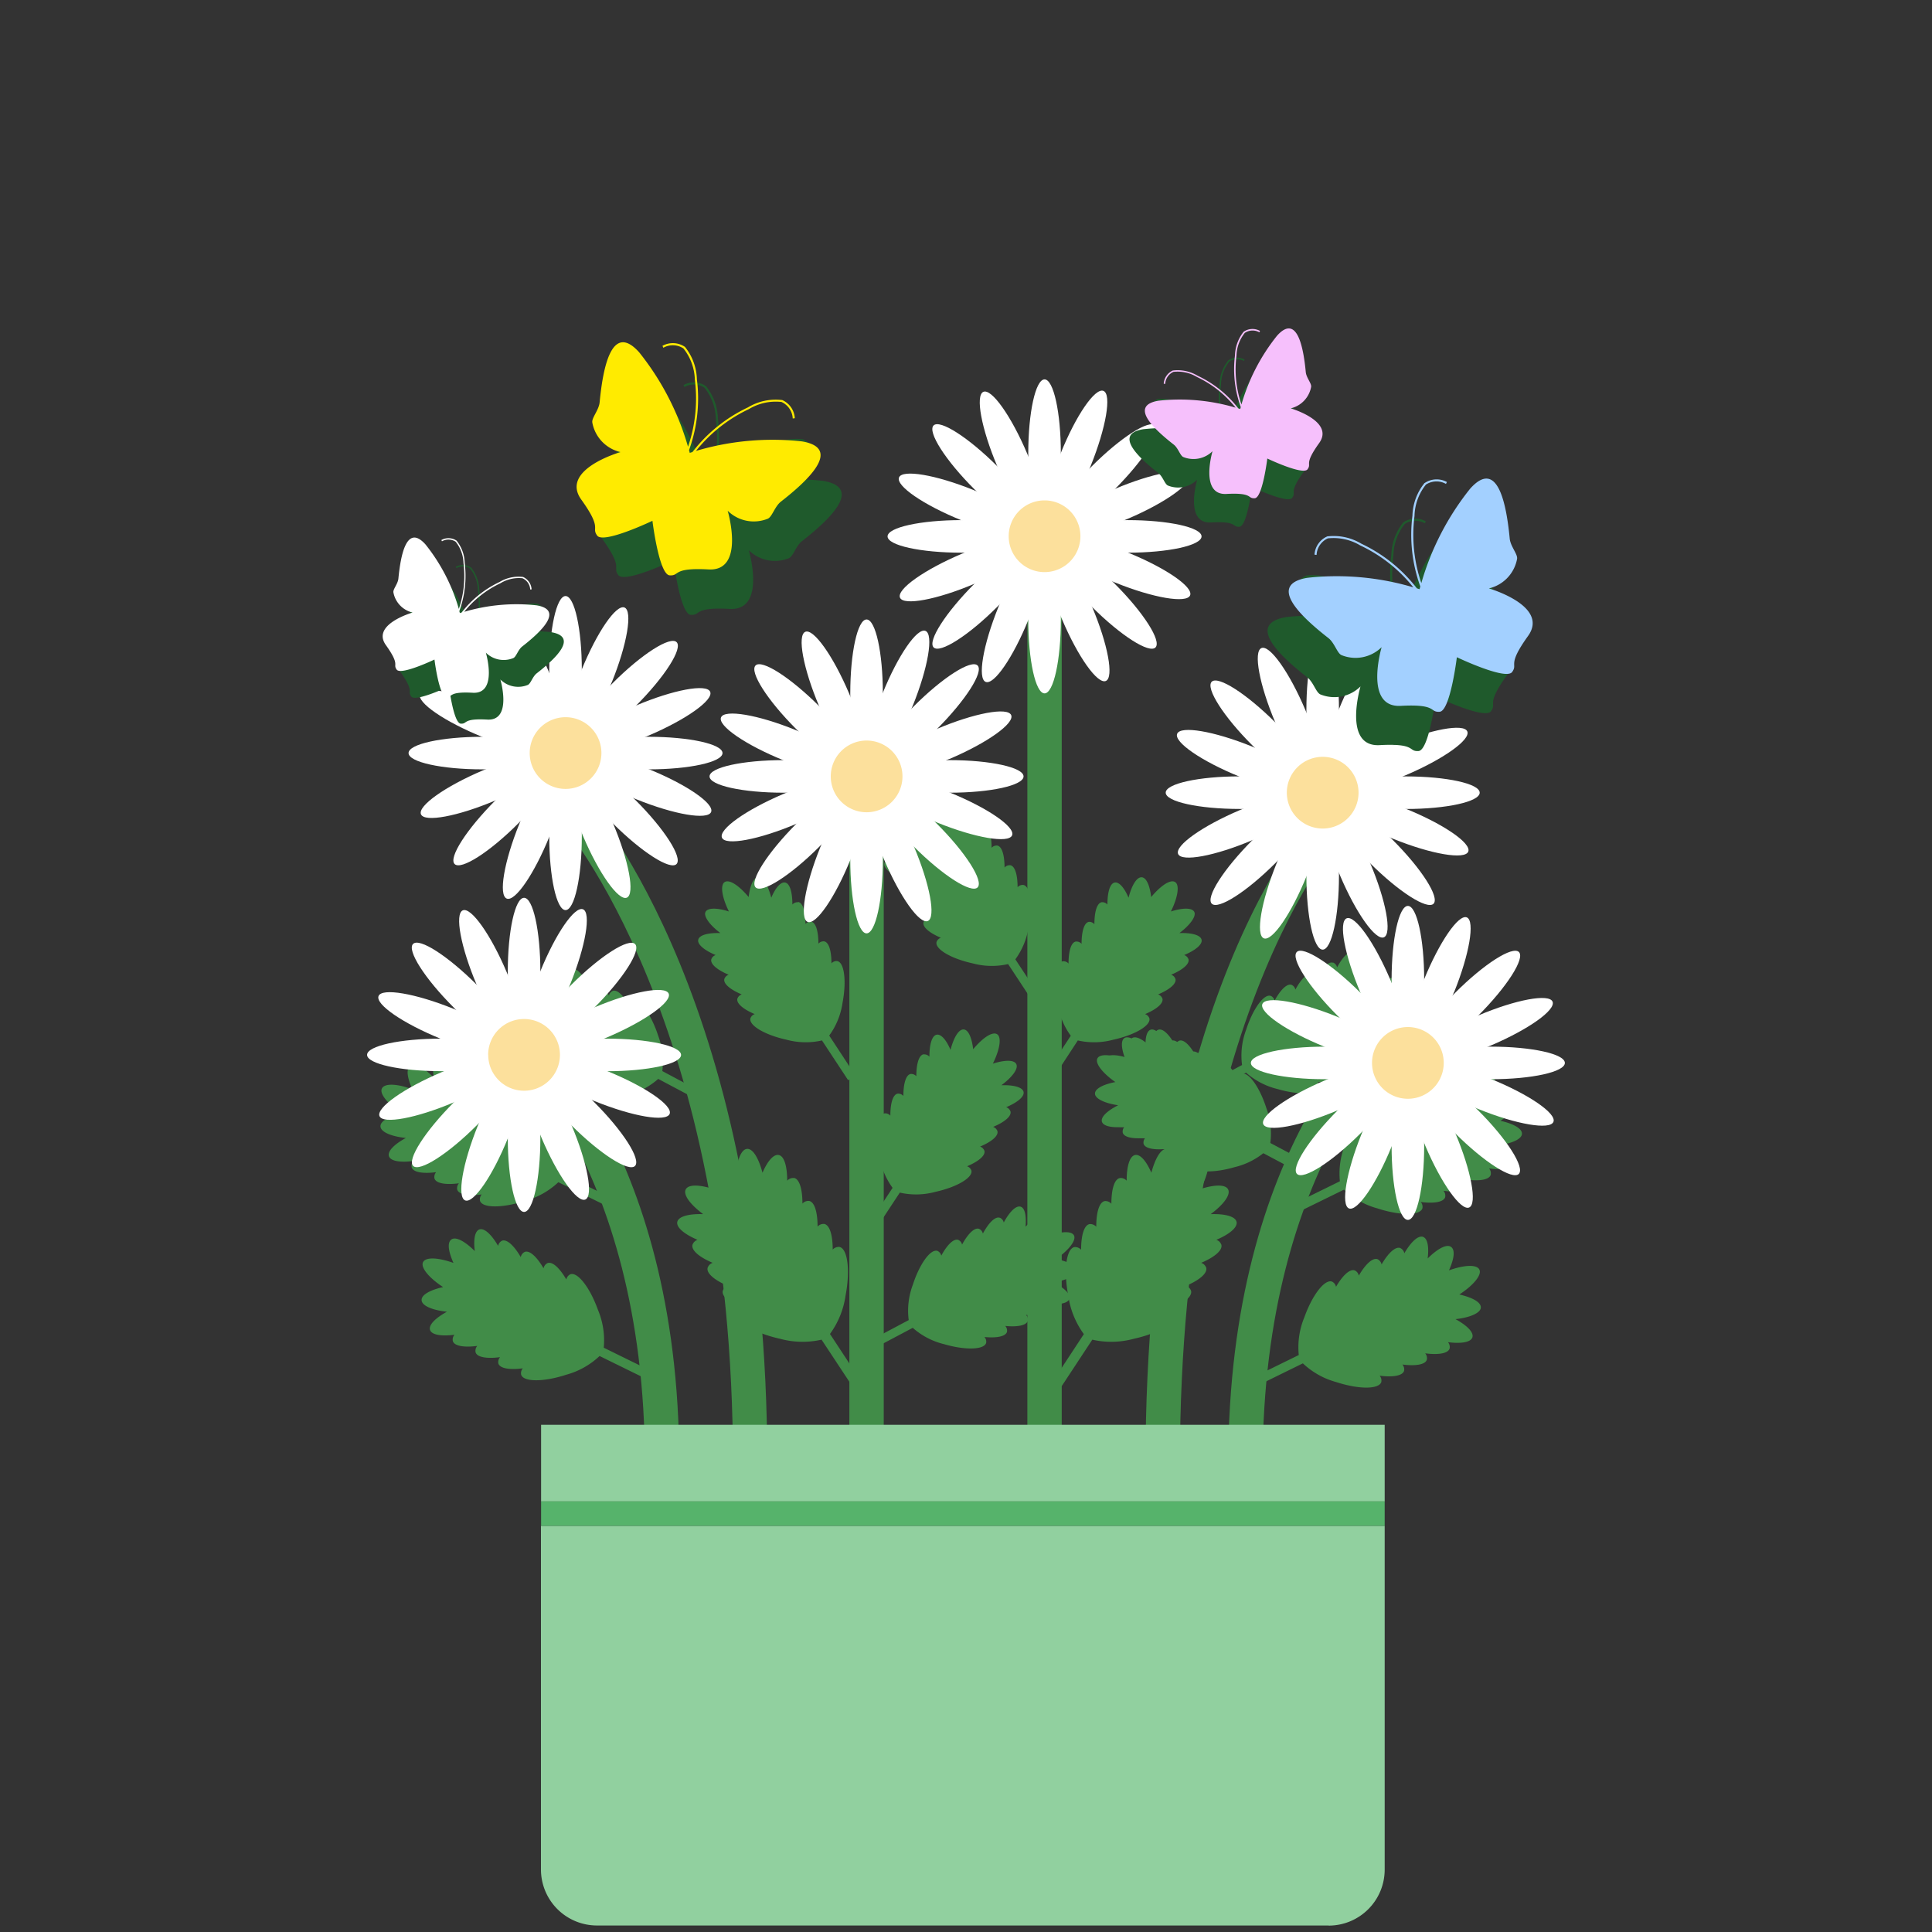 <svg xmlns="http://www.w3.org/2000/svg" width="100" height="100" viewBox="0 0 100 100">
    <rect x="0" y="0" width="100" height="100" fill="#333333" stroke="none"/>
    <defs>
        <clipPath id="wzf1d84uma">
            <path data-name="사각형 2805" style="fill:none" d="M0 0h61.997v82.669H0z"/>
        </clipPath>
    </defs>
    <g data-name="그룹 2495">
        <path data-name="사각형 2618" style="fill:none" d="M0 0h100v100H0z"/>
        <g data-name="그룹 2466">
            <path data-name="사각형 2801" transform="translate(43.963 36.746)" style="fill:#418c48" d="M0 0h1.779v38.985H0z"/>
            <path data-name="사각형 2802" transform="translate(53.176 28.193)" style="fill:#418c48" d="M0 0h1.779v47.538H0z"/>
            <g data-name="그룹 2465">
                <g data-name="그룹 2464" style="clip-path:url(#wzf1d84uma)" transform="translate(19 17)">
                    <path data-name="패스 13570" d="M20.718 58.73h-1.779c0-22.89-8.807-33.059-8.9-33.159l1.326-1.186c.382.425 9.349 10.708 9.349 34.345" style="fill:#418c48"/>
                    <path data-name="패스 13571" d="M42.07 58.73h-1.779c0-24.709 9-34 9.383-34.38l1.258 1.258-.629-.629.631.627c-.089.089-8.863 9.237-8.863 33.124" style="fill:#418c48"/>
                    <path data-name="패스 13572" d="M16.158 58.73h-1.779c0-15.757-7.584-22.019-7.662-22.08l1.114-1.389c.34.273 8.327 6.867 8.327 23.469" style="fill:#418c48"/>
                    <path data-name="패스 13573" d="M46.355 58.73h-1.779c0-16.6 7.987-23.2 8.327-23.469l1.115 1.387c-.077.062-7.663 6.4-7.663 22.082" style="fill:#418c48"/>
                    <path data-name="패스 13574" d="M6.991 47.216a.381.381 0 0 0-.209.27c-.342-.588-.715-.94-.97-.849-.235.084-.312.522-.237 1.119-.507-.506-.985-.766-1.212-.6s-.152.626.108 1.213c-.788-.281-1.434-.316-1.573-.041s.3.809 1.036 1.291c-.671.152-1.124.4-1.112.676.012.291.551.518 1.312.6-.6.326-.958.688-.874.944s.59.336 1.265.247a.379.379 0 0 0-.086.331c.083.257.59.336 1.264.247a.385.385 0 0 0-.085.336c.084.256.59.335 1.265.247a.384.384 0 0 0-.087.331c.084.256.591.336 1.265.247a.383.383 0 0 0-.086.331c.125.381 1.168.382 2.332 0a4.071 4.071 0 0 0 1.727-.969l2.383 1.17.213-.431-2.38-1.169a4.065 4.065 0 0 0-.3-1.958c-.412-1.153-1.051-1.978-1.428-1.843a.381.381 0 0 0-.209.27c-.342-.588-.715-.94-.97-.849a.379.379 0 0 0-.209.27c-.342-.588-.715-.94-.97-.85a.38.38 0 0 0-.209.271c-.342-.589-.715-.94-.97-.85" style="fill:#418c48"/>
                    <path data-name="패스 13575" d="M4.862 38.226a.381.381 0 0 0-.209.27c-.342-.588-.715-.94-.97-.849-.235.084-.312.522-.237 1.119-.507-.506-.985-.766-1.212-.6s-.152.626.108 1.213c-.788-.288-1.428-.319-1.572-.044s.3.809 1.036 1.291c-.671.152-1.124.4-1.112.676.012.291.551.518 1.312.6-.6.326-.958.688-.874.944s.589.336 1.264.247a.379.379 0 0 0-.086.331c.083.257.59.336 1.264.247a.385.385 0 0 0-.085.329c.084.256.59.335 1.265.247a.384.384 0 0 0-.087.331c.084.256.591.336 1.265.247a.383.383 0 0 0-.086.331c.125.381 1.168.382 2.332 0a4.072 4.072 0 0 0 1.722-.965l2.383 1.17.213-.431-2.386-1.167a4.061 4.061 0 0 0-.291-1.958c-.409-1.153-1.049-1.978-1.426-1.843a.381.381 0 0 0-.209.27c-.342-.588-.715-.94-.97-.849a.379.379 0 0 0-.209.27c-.342-.588-.715-.94-.97-.85a.38.38 0 0 0-.209.271c-.342-.589-.715-.94-.97-.85" style="fill:#418c48"/>
                    <path data-name="패스 13576" d="M53.479 47.6a.381.381 0 0 1 .209.27c.342-.588.715-.94.97-.849.235.084.312.522.237 1.119.507-.506.985-.766 1.212-.6s.152.626-.108 1.213c.788-.281 1.434-.316 1.573-.041s-.3.809-1.036 1.291c.671.152 1.124.4 1.112.676s-.551.518-1.312.6c.6.326.958.688.874.944s-.59.336-1.265.247a.379.379 0 0 1 .086.331c-.083.257-.59.336-1.264.247a.385.385 0 0 1 .085.332c-.083.256-.59.335-1.264.247a.383.383 0 0 1 .086.331c-.084.256-.591.336-1.265.247a.383.383 0 0 1 .086.331c-.125.381-1.168.382-2.332 0a4.071 4.071 0 0 1-1.727-.969l-2.383 1.17-.213-.431 2.384-1.17a4.061 4.061 0 0 1 .291-1.958c.412-1.153 1.051-1.978 1.428-1.843a.381.381 0 0 1 .209.27c.342-.588.716-.94.97-.849a.379.379 0 0 1 .209.27c.342-.588.715-.94.97-.85a.383.383 0 0 1 .209.271c.342-.589.715-.94.97-.85" style="fill:#418c48"/>
                    <path data-name="패스 13577" d="M55.607 38.609a.381.381 0 0 1 .209.27c.342-.588.715-.94.97-.849.235.084.312.522.237 1.119.507-.506.985-.766 1.212-.6s.152.626-.108 1.213c.788-.281 1.434-.316 1.573-.041s-.3.809-1.036 1.291c.671.152 1.123.4 1.112.676s-.551.518-1.312.6c.6.326.958.688.874.944s-.59.336-1.265.247a.379.379 0 0 1 .086.331c-.083.257-.59.336-1.264.247a.385.385 0 0 1 .085.332c-.084.256-.59.335-1.265.247a.384.384 0 0 1 .087.331c-.084.256-.591.336-1.265.247a.383.383 0 0 1 .086.331c-.125.381-1.168.382-2.332 0a4.071 4.071 0 0 1-1.727-.969l-2.383 1.168-.213-.431 2.384-1.17a4.061 4.061 0 0 1 .291-1.958c.412-1.153 1.051-1.978 1.428-1.843a.381.381 0 0 1 .209.27c.342-.588.715-.94.97-.849a.379.379 0 0 1 .209.27c.342-.588.715-.94.97-.85a.38.38 0 0 1 .209.271c.342-.589.715-.94.97-.85" style="fill:#418c48"/>
                    <path data-name="패스 13578" d="M38.971 43.974a.415.415 0 0 1 .345.138c0-.739.151-1.274.439-1.329.267-.051.58.317.839.917.2-.753.5-1.259.8-1.234.281.024.487.5.568 1.195.582-.7 1.167-1.085 1.449-.9s.165.922-.259 1.778c.712-.227 1.274-.24 1.413.02.149.278-.229.787-.9 1.285.738-.024 1.276.116 1.339.4s-.366.64-1.047.929a.413.413 0 0 1 .263.262c.063.286-.366.64-1.047.929a.413.413 0 0 1 .263.262c.063.286-.367.64-1.048.929a.416.416 0 0 1 .263.262c.063.286-.366.64-1.047.929a.416.416 0 0 1 .263.262c.093.424-.882 1-2.18 1.287a4.444 4.444 0 0 1-2.15.046l-1.585 2.408-.436-.287 1.584-2.408a4.449 4.449 0 0 1-.808-1.993c-.249-1.306-.106-2.43.321-2.512a.421.421 0 0 1 .345.138c0-.739.151-1.274.439-1.328a.415.415 0 0 1 .345.138c0-.74.151-1.274.439-1.329a.412.412 0 0 1 .344.138c0-.739.151-1.274.439-1.329" style="fill:#418c48"/>
                    <path data-name="패스 13579" d="M22.09 43.974a.415.415 0 0 0-.345.138c0-.739-.151-1.274-.439-1.329-.267-.051-.58.317-.839.917-.2-.753-.5-1.259-.8-1.234-.281.024-.487.5-.568 1.195-.582-.7-1.167-1.085-1.449-.9s-.165.922.259 1.778c-.712-.227-1.274-.24-1.413.02-.149.278.23.787.9 1.285-.738-.024-1.276.116-1.339.4s.366.64 1.047.929a.413.413 0 0 0-.263.262c-.063.286.366.64 1.047.929a.413.413 0 0 0-.263.262c-.063.286.367.64 1.048.929a.416.416 0 0 0-.263.262c-.063.286.366.64 1.047.929a.416.416 0 0 0-.263.262c-.093.424.882 1 2.18 1.287a4.444 4.444 0 0 0 2.15.046l1.584 2.4.436-.287-1.585-2.408a4.449 4.449 0 0 0 .808-1.993c.249-1.306.106-2.43-.321-2.512a.421.421 0 0 0-.345.138c0-.739-.151-1.274-.439-1.328a.415.415 0 0 0-.345.138c0-.74-.151-1.274-.439-1.329a.412.412 0 0 0-.344.138c0-.739-.151-1.274-.439-1.329" style="fill:#418c48"/>
                    <path data-name="패스 13580" d="M22.314 29.7a.356.356 0 0 0-.3.118c0-.633-.13-1.091-.375-1.138-.229-.044-.5.271-.718.785-.167-.646-.427-1.078-.686-1.057-.24.02-.416.43-.486 1.023-.5-.6-1-.93-1.241-.775s-.141.789.221 1.522c-.608-.194-1.091-.2-1.209.018s.2.674.768 1.1c-.632-.021-1.092.1-1.147.343s.314.547.9.794a.355.355 0 0 0-.225.225c-.054.245.313.547.9.794a.355.355 0 0 0-.225.225c-.054.245.314.547.9.794a.359.359 0 0 0-.226.225c-.053.245.314.547.9.794a.356.356 0 0 0-.225.224c-.08.364.755.857 1.866 1.1a3.794 3.794 0 0 0 1.84.039l1.354 2.058.374-.246L23.92 36.6a3.793 3.793 0 0 0 .691-1.705c.213-1.118.091-2.081-.275-2.15a.355.355 0 0 0-.3.118c0-.633-.129-1.091-.375-1.138a.355.355 0 0 0-.3.118c0-.633-.13-1.091-.376-1.138a.353.353 0 0 0-.294.118c0-.633-.13-1.091-.376-1.138" style="fill:#418c48"/>
                    <path data-name="패스 13581" d="M31.948 25.748a.356.356 0 0 0-.3.118c0-.633-.13-1.091-.375-1.138-.229-.044-.5.271-.718.785-.167-.646-.427-1.078-.686-1.057-.24.02-.416.43-.486 1.023-.5-.6-1-.93-1.241-.775s-.141.789.221 1.522c-.608-.194-1.091-.2-1.209.018-.128.238.2.674.768 1.1-.632-.021-1.092.1-1.147.343s.314.547.9.794a.355.355 0 0 0-.225.225c-.054.245.313.547.9.794a.355.355 0 0 0-.225.225c-.054.245.314.547.9.794a.359.359 0 0 0-.226.225c-.053.245.314.547.9.794a.356.356 0 0 0-.225.224c-.08.364.755.857 1.866 1.1a3.794 3.794 0 0 0 1.84.039l1.357 2.061.374-.246-1.357-2.061a3.793 3.793 0 0 0 .691-1.7c.213-1.118.091-2.081-.275-2.15a.355.355 0 0 0-.3.118c0-.633-.129-1.091-.375-1.138a.355.355 0 0 0-.3.118c0-.633-.13-1.091-.376-1.138a.353.353 0 0 0-.294.118c0-.633-.13-1.091-.376-1.138" style="fill:#418c48"/>
                    <path data-name="패스 13582" d="M28.806 37.576a.356.356 0 0 1 .3.118c0-.633.13-1.091.375-1.138.229-.044.5.271.718.785.167-.646.427-1.078.686-1.057.24.02.416.43.486 1.023.5-.6 1-.93 1.241-.775s.141.789-.221 1.522c.608-.194 1.091-.205 1.209.018.128.238-.2.674-.768 1.1.632-.021 1.092.1 1.147.343s-.314.547-.9.794a.355.355 0 0 1 .225.225c.054.245-.313.547-.9.794a.355.355 0 0 1 .225.225c.054.245-.314.547-.9.794a.359.359 0 0 1 .226.225c.053.245-.314.547-.9.794a.356.356 0 0 1 .225.224c.08.364-.755.857-1.866 1.1a3.794 3.794 0 0 1-1.84.039l-1.357 2.061-.374-.246 1.357-2.061a3.793 3.793 0 0 1-.691-1.705c-.213-1.118-.091-2.081.275-2.15a.355.355 0 0 1 .3.118c0-.633.129-1.091.375-1.138a.355.355 0 0 1 .3.118c0-.633.13-1.091.376-1.138a.353.353 0 0 1 .294.118c0-.633.13-1.091.376-1.138" style="fill:#418c48"/>
                    <path data-name="패스 13583" d="M50.007 32.823a.353.353 0 0 1 .2.246c.3-.557.638-.894.876-.817.221.071.305.476.253 1.034.456-.486.892-.741 1.108-.6.2.133.159.577-.065 1.131.724-.285 1.323-.334 1.46-.084s-.255.76-.925 1.229c.628.121 1.056.343 1.053.6s-.5.5-1.2.6c.565.286.911.611.841.851s-.538.33-1.168.267a.356.356 0 0 1 .09.305c-.07.241-.538.33-1.168.267a.356.356 0 0 1 .09.305c-.07.241-.538.329-1.168.267a.356.356 0 0 1 .09.305c-.07.24-.538.329-1.168.267a.356.356 0 0 1 .09.305c-.1.357-1.074.388-2.166.069a3.8 3.8 0 0 1-1.633-.849l-2.18 1.156-.209-.395 2.18-1.156A3.8 3.8 0 0 1 45.5 36.3c.349-1.083.919-1.868 1.273-1.754a.353.353 0 0 1 .2.246c.3-.556.638-.894.876-.817a.349.349 0 0 1 .2.245c.3-.556.638-.894.876-.817a.353.353 0 0 1 .2.246c.3-.557.638-.9.876-.817" style="fill:#418c48"/>
                    <path data-name="패스 13584" d="M32.754 46.03a.353.353 0 0 1 .2.246c.3-.557.638-.894.876-.817.221.071.3.476.253 1.034.456-.486.892-.741 1.108-.6.2.133.159.577-.065 1.131.724-.285 1.323-.334 1.46-.084s-.255.76-.925 1.229c.628.121 1.056.343 1.053.6s-.5.5-1.2.6c.565.286.911.611.841.851s-.538.33-1.168.267a.356.356 0 0 1 .09.305c-.07.241-.538.33-1.168.267a.356.356 0 0 1 .09.305c-.07.241-.538.329-1.168.267a.356.356 0 0 1 .09.305c-.07.24-.538.329-1.168.267a.356.356 0 0 1 .09.305c-.1.357-1.074.388-2.166.069a3.8 3.8 0 0 1-1.633-.849l-2.18 1.156-.209-.4 2.18-1.156a3.8 3.8 0 0 1 .213-1.828c.349-1.083.919-1.868 1.273-1.754a.353.353 0 0 1 .2.246c.3-.556.638-.894.876-.817a.349.349 0 0 1 .2.245c.3-.556.638-.894.876-.817a.353.353 0 0 1 .2.246c.3-.557.638-.9.876-.817" style="fill:#418c48"/>
                    <path data-name="패스 13585" d="M10.559 33.152a.353.353 0 0 0-.2.246c-.3-.557-.638-.894-.876-.818-.221.071-.3.476-.253 1.034-.456-.486-.892-.741-1.108-.6-.2.133-.159.577.065 1.131-.724-.285-1.323-.334-1.46-.084s.255.76.925 1.229c-.628.121-1.056.343-1.053.6s.5.5 1.2.6c-.565.286-.911.611-.841.851s.538.33 1.168.267a.356.356 0 0 0-.09.3c.07.241.538.33 1.168.267a.356.356 0 0 0-.09.305c.07.241.538.329 1.168.267a.356.356 0 0 0-.09.305c.07.24.538.329 1.168.267a.356.356 0 0 0-.09.305c.1.357 1.074.388 2.166.069a3.8 3.8 0 0 0 1.633-.849L17.249 40l.209-.4-2.177-1.161a3.8 3.8 0 0 0-.213-1.828c-.349-1.083-.919-1.868-1.273-1.754a.353.353 0 0 0-.2.246c-.3-.556-.638-.894-.876-.817a.349.349 0 0 0-.2.245c-.3-.556-.638-.894-.876-.817a.353.353 0 0 0-.2.246c-.3-.557-.638-.9-.876-.817" style="fill:#418c48"/>
                    <path data-name="패스 13586" d="M42.033 36.868a.353.353 0 0 0-.2.246c-.3-.557-.638-.894-.876-.817-.221.071-.305.476-.253 1.034-.456-.486-.892-.741-1.108-.6-.2.133-.159.577.065 1.131-.724-.285-1.323-.334-1.46-.084s.255.76.925 1.229c-.628.121-1.056.343-1.053.6s.5.5 1.2.6c-.565.286-.911.611-.841.851s.538.33 1.168.267a.356.356 0 0 0-.09.305c.07.241.538.33 1.168.267a.356.356 0 0 0-.09.305c.07.241.538.329 1.168.267a.356.356 0 0 0-.09.3c.07.24.538.329 1.168.267a.356.356 0 0 0-.09.305c.1.357 1.074.388 2.166.069a3.8 3.8 0 0 0 1.633-.849l2.18 1.156.209-.4-2.18-1.156a3.8 3.8 0 0 0-.213-1.828c-.349-1.083-.919-1.868-1.273-1.754a.353.353 0 0 0-.2.246c-.3-.556-.638-.894-.876-.817a.349.349 0 0 0-.2.245c-.3-.556-.638-.894-.876-.817a.353.353 0 0 0-.2.246c-.3-.557-.638-.9-.876-.817" style="fill:#418c48"/>
                    <path data-name="패스 13587" d="M41.636 36.868a.353.353 0 0 0-.2.246c-.3-.557-.638-.894-.876-.817-.221.071-.305.476-.253 1.034-.456-.486-.892-.741-1.108-.6-.2.133-.159.577.065 1.131-.724-.285-1.323-.334-1.46-.084s.255.76.925 1.229c-.628.121-1.056.343-1.053.6s.5.5 1.2.6c-.565.286-.911.611-.841.851s.538.33 1.168.267a.356.356 0 0 0-.09.305c.07.241.538.33 1.168.267a.356.356 0 0 0-.09.305c.07.241.538.329 1.168.267a.356.356 0 0 0-.09.3c.07.24.538.329 1.168.267a.356.356 0 0 0-.09.305c.1.357 1.074.388 2.166.069a3.8 3.8 0 0 0 1.633-.849l2.18 1.156.209-.4-2.18-1.156a3.8 3.8 0 0 0-.213-1.828c-.349-1.083-.919-1.868-1.273-1.754a.353.353 0 0 0-.2.246c-.3-.556-.638-.894-.876-.817a.349.349 0 0 0-.2.245c-.3-.556-.638-.894-.876-.817a.353.353 0 0 0-.2.246c-.3-.557-.638-.9-.876-.817" style="fill:#418c48"/>
                    <path data-name="패스 13588" d="M38.02 29.7a.356.356 0 0 1 .3.118c0-.633.13-1.091.375-1.138.229-.044.5.271.718.785.167-.646.427-1.078.686-1.057.24.02.416.43.486 1.023.5-.6 1-.93 1.241-.775s.141.789-.221 1.522c.608-.194 1.091-.2 1.209.018s-.2.674-.768 1.1c.632-.021 1.092.1 1.147.343s-.314.547-.9.794a.355.355 0 0 1 .225.225c.054.245-.313.547-.9.794a.355.355 0 0 1 .225.225c.054.245-.314.547-.9.794a.359.359 0 0 1 .226.225c.053.245-.314.547-.9.794a.356.356 0 0 1 .225.224c.08.364-.755.857-1.866 1.1a3.794 3.794 0 0 1-1.84.039l-1.348 2.064-.374-.246 1.357-2.061a3.793 3.793 0 0 1-.691-1.705c-.213-1.118-.091-2.081.275-2.15a.355.355 0 0 1 .3.118c0-.633.129-1.091.375-1.138a.355.355 0 0 1 .3.118c0-.633.13-1.091.376-1.138a.352.352 0 0 1 .288.122c0-.633.13-1.091.376-1.138" style="fill:#418c48"/>
                    <path data-name="패스 13589" d="M26.752 27.471c.826 1.948 1.841 3.379 2.271 3.2s.108-1.908-.718-3.856-1.842-3.379-2.271-3.2-.108 1.907.718 3.855" style="fill:#fff"/>
                    <path data-name="패스 13590" d="M23.4 19.558c.826 1.948 1.841 3.379 2.271 3.2s.108-1.908-.718-3.856-1.842-3.379-2.271-3.2-.108 1.907.718 3.855" style="fill:#fff"/>
                    <path data-name="패스 13591" d="M29.519 25.58c1.961.793 3.692 1.087 3.867.656s-1.273-1.425-3.234-2.219-3.693-1.087-3.867-.655 1.273 1.425 3.234 2.219" style="fill:#fff"/>
                    <path data-name="패스 13592" d="M21.554 22.356c1.961.793 3.692 1.087 3.867.656s-1.273-1.423-3.234-2.223-3.693-1.087-3.867-.655 1.273 1.425 3.234 2.219" style="fill:#fff"/>
                    <path data-name="패스 13593" d="M30.139 22.286c1.948-.826 3.379-1.841 3.2-2.271s-1.908-.108-3.856.718-3.383 1.842-3.2 2.267 1.907.108 3.855-.718" style="fill:#fff"/>
                    <path data-name="패스 13594" d="M22.226 25.638c1.948-.826 3.379-1.841 3.2-2.271s-1.905-.107-3.858.719-3.379 1.842-3.2 2.271 1.907.108 3.855-.718" style="fill:#fff"/>
                    <path data-name="패스 13595" d="M28.247 19.522c.793-1.961 1.087-3.692.656-3.867s-1.426 1.267-2.22 3.233-1.087 3.692-.655 3.866 1.425-1.273 2.219-3.234" style="fill:#fff"/>
                    <path data-name="패스 13596" d="M25.022 27.484c.793-1.961 1.087-3.692.656-3.867s-1.425 1.273-2.219 3.234-1.087 3.693-.655 3.867 1.425-1.273 2.219-3.234" style="fill:#fff"/>
                    <path data-name="패스 13597" d="M25.01 27.481c0 2.115.377 3.83.843 3.83s.843-1.715.843-3.83-.377-3.83-.843-3.83-.843 1.715-.843 3.83" style="fill:#fff"/>
                    <path data-name="패스 13598" d="M25.01 18.894c0 2.115.377 3.83.843 3.83s.843-1.715.843-3.83-.377-3.83-.843-3.83-.843 1.715-.843 3.83" style="fill:#fff"/>
                    <path data-name="패스 13599" d="M28.3 26.82c1.5 1.5 2.976 2.441 3.3 2.112s-.616-1.808-2.112-3.3-2.976-2.441-3.3-2.112.616 1.809 2.112 3.3" style="fill:#fff"/>
                    <path data-name="패스 13600" d="M22.219 20.745c1.5 1.5 2.976 2.441 3.3 2.112s-.616-1.808-2.112-3.3-2.976-2.441-3.3-2.112.616 1.809 2.112 3.3" style="fill:#fff"/>
                    <path data-name="패스 13601" d="M30.149 24.03c2.115 0 3.83-.377 3.83-.843s-1.715-.843-3.83-.843-3.83.377-3.83.843 1.715.843 3.83.843" style="fill:#fff"/>
                    <path data-name="패스 13602" d="M21.556 24.03c2.115 0 3.83-.377 3.83-.843s-1.715-.843-3.83-.843-3.83.377-3.83.843 1.715.843 3.83.843" style="fill:#fff"/>
                    <path data-name="패스 13603" d="M29.487 20.745c1.5-1.5 2.441-2.976 2.112-3.3s-1.808.616-3.3 2.112-2.441 2.976-2.112 3.3 1.809-.616 3.3-2.112" style="fill:#fff"/>
                    <path data-name="패스 13604" d="M23.412 26.82c1.5-1.5 2.441-2.976 2.112-3.3s-1.808.616-3.3 2.112-2.441 2.976-2.112 3.3 1.809-.616 3.3-2.112" style="fill:#fff"/>
                    <path data-name="패스 13605" d="M24 23.186a1.856 1.856 0 1 0 1.856-1.856A1.856 1.856 0 0 0 24 23.186" style="fill:#fce09c"/>
                    <path data-name="패스 13606" d="M35.966 15.047c.826 1.948 1.841 3.379 2.271 3.2s.108-1.908-.718-3.856-1.842-3.381-2.272-3.2-.108 1.907.718 3.855" style="fill:#fff"/>
                    <path data-name="패스 13607" d="M32.614 7.136c.825 1.948 1.841 3.379 2.27 3.2s.109-1.908-.717-3.856S32.325 3.1 31.9 3.281s-.107 1.907.719 3.855" style="fill:#fff"/>
                    <path data-name="패스 13608" d="M38.733 13.158c1.96.793 3.691 1.087 3.867.656s-1.274-1.425-3.234-2.219-3.693-1.088-3.872-.656 1.273 1.425 3.234 2.219" style="fill:#fff"/>
                    <path data-name="패스 13609" d="M30.768 9.931c1.961.793 3.692 1.087 3.867.656S33.362 9.162 31.4 8.368s-3.693-1.087-3.867-.655 1.273 1.426 3.234 2.218" style="fill:#fff"/>
                    <path data-name="패스 13610" d="M39.351 9.863c1.948-.826 3.379-1.841 3.2-2.271s-1.908-.108-3.856.718-3.379 1.842-3.2 2.271 1.907.108 3.855-.718" style="fill:#fff"/>
                    <path data-name="패스 13611" d="M31.439 13.216c1.948-.826 3.379-1.841 3.2-2.271s-1.908-.108-3.856.718-3.379 1.842-3.2 2.271 1.907.108 3.855-.718" style="fill:#fff"/>
                    <path data-name="패스 13612" d="M37.46 7.1c.789-1.96 1.089-3.692.655-3.867S36.69 4.5 35.9 6.465s-1.087 3.692-.655 3.866S36.666 9.058 37.46 7.1" style="fill:#fff"/>
                    <path data-name="패스 13613" d="M34.236 15.062c.793-1.961 1.087-3.692.656-3.867s-1.425 1.273-2.219 3.234-1.087 3.692-.655 3.866 1.425-1.273 2.219-3.234" style="fill:#fff"/>
                    <path data-name="패스 13614" d="M34.223 15.059c0 2.115.377 3.83.843 3.83s.843-1.715.843-3.83-.377-3.83-.843-3.83-.843 1.715-.843 3.83" style="fill:#fff"/>
                    <path data-name="패스 13615" d="M34.223 6.467c0 2.115.377 3.83.843 3.83s.843-1.715.843-3.83-.377-3.83-.843-3.83-.843 1.715-.843 3.83" style="fill:#fff"/>
                    <path data-name="패스 13616" d="M37.508 14.4c1.5 1.5 2.976 2.441 3.3 2.112s-.616-1.808-2.112-3.3S35.72 10.766 35.4 11.1s.616 1.809 2.112 3.3" style="fill:#fff"/>
                    <path data-name="패스 13617" d="M31.433 8.322c1.5 1.5 2.976 2.441 3.3 2.112s-.616-1.808-2.112-3.3-2.976-2.441-3.3-2.112.616 1.809 2.112 3.3" style="fill:#fff"/>
                    <path data-name="패스 13618" d="M39.362 11.607c2.115 0 3.83-.377 3.83-.843s-1.715-.843-3.83-.843-3.83.377-3.83.843 1.715.843 3.83.843" style="fill:#fff"/>
                    <path data-name="패스 13619" d="M30.77 11.607c2.115 0 3.83-.377 3.83-.843s-1.715-.843-3.83-.843-3.83.377-3.83.843 1.715.843 3.83.843" style="fill:#fff"/>
                    <path data-name="패스 13620" d="M38.7 8.322c1.5-1.5 2.441-2.976 2.112-3.3s-1.808.616-3.3 2.112-2.441 2.976-2.112 3.3 1.809-.616 3.3-2.112" style="fill:#fff"/>
                    <path data-name="패스 13621" d="M32.626 14.4c1.5-1.5 2.441-2.976 2.112-3.3s-1.808.616-3.3 2.112-2.441 2.976-2.112 3.3 1.809-.616 3.3-2.112" style="fill:#fff"/>
                    <path data-name="패스 13622" d="M33.21 10.758A1.856 1.856 0 1 0 35.066 8.9a1.856 1.856 0 0 0-1.856 1.856" style="fill:#fce09c"/>
                    <path data-name="패스 13623" d="M50.36 28.314c.825 1.948 1.841 3.379 2.271 3.2s.108-1.908-.718-3.856-1.842-3.379-2.271-3.2-.108 1.907.718 3.855" style="fill:#fff"/>
                    <path data-name="패스 13624" d="M47.01 20.4c.826 1.948 1.841 3.379 2.271 3.2s.108-1.908-.718-3.856-1.842-3.379-2.271-3.2-.108 1.907.718 3.855" style="fill:#fff"/>
                    <path data-name="패스 13625" d="M53.129 26.424c1.961.793 3.692 1.087 3.867.656s-1.273-1.425-3.234-2.219-3.692-1.087-3.866-.655 1.273 1.425 3.234 2.219" style="fill:#fff"/>
                    <path data-name="패스 13626" d="M45.164 23.2c1.961.793 3.692 1.087 3.867.656s-1.273-1.426-3.236-2.22-3.692-1.087-3.866-.655 1.271 1.424 3.234 2.219" style="fill:#fff"/>
                    <path data-name="패스 13627" d="M53.747 23.13c1.948-.826 3.379-1.841 3.2-2.271s-1.908-.108-3.856.718-3.379 1.842-3.2 2.271 1.907.108 3.855-.718" style="fill:#fff"/>
                    <path data-name="패스 13628" d="M45.835 26.482c1.948-.826 3.379-1.841 3.2-2.271s-1.908-.108-3.856.718-3.379 1.842-3.2 2.271 1.907.108 3.855-.718" style="fill:#fff"/>
                    <path data-name="패스 13629" d="M51.857 20.364c.793-1.961 1.087-3.692.656-3.867s-1.425 1.273-2.219 3.234-1.087 3.692-.655 3.866 1.425-1.273 2.219-3.234" style="fill:#fff"/>
                    <path data-name="패스 13630" d="M48.633 28.329c.793-1.961 1.087-3.692.656-3.867s-1.425 1.273-2.219 3.238-1.087 3.693-.655 3.867 1.425-1.273 2.219-3.234" style="fill:#fff"/>
                    <path data-name="패스 13631" d="M48.619 28.323c0 2.115.377 3.83.843 3.83s.843-1.715.843-3.83-.377-3.83-.843-3.83-.843 1.715-.843 3.83" style="fill:#fff"/>
                    <path data-name="패스 13632" d="M48.619 19.733c0 2.115.377 3.83.843 3.83s.843-1.715.843-3.83-.377-3.83-.843-3.83-.843 1.715-.843 3.83" style="fill:#fff"/>
                    <path data-name="패스 13633" d="M51.9 27.664c1.5 1.5 2.976 2.441 3.3 2.112s-.616-1.808-2.112-3.3-2.976-2.441-3.3-2.112.616 1.809 2.112 3.3" style="fill:#fff"/>
                    <path data-name="패스 13634" d="M45.829 21.588c1.5 1.5 2.976 2.441 3.3 2.112s-.616-1.808-2.112-3.3-2.976-2.441-3.3-2.112.616 1.809 2.112 3.3" style="fill:#fff"/>
                    <path data-name="패스 13635" d="M53.759 24.873c2.115 0 3.83-.377 3.83-.843s-1.715-.843-3.83-.843-3.83.377-3.83.843 1.715.843 3.83.843" style="fill:#fff"/>
                    <path data-name="패스 13636" d="M45.167 24.873c2.115 0 3.83-.377 3.83-.843s-1.715-.845-3.83-.845-3.83.377-3.83.843 1.715.843 3.83.843" style="fill:#fff"/>
                    <path data-name="패스 13637" d="M53.1 21.588c1.5-1.5 2.441-2.976 2.112-3.3S53.4 18.9 51.91 20.4s-2.441 2.976-2.112 3.3 1.809-.616 3.3-2.112" style="fill:#fff"/>
                    <path data-name="패스 13638" d="M47.022 27.664c1.5-1.5 2.441-2.976 2.111-3.3s-1.808.616-3.3 2.112-2.441 2.976-2.111 3.3 1.808-.616 3.3-2.112" style="fill:#fff"/>
                    <path data-name="패스 13639" d="M47.606 24.029a1.856 1.856 0 1 0 1.856-1.856 1.856 1.856 0 0 0-1.856 1.856" style="fill:#fce09c"/>
                    <path data-name="패스 13640" d="M11.173 26.263c.826 1.948 1.841 3.379 2.271 3.2s.108-1.908-.718-3.856-1.842-3.379-2.271-3.2-.108 1.907.718 3.855" style="fill:#fff"/>
                    <path data-name="패스 13641" d="M7.821 18.35c.826 1.948 1.841 3.379 2.271 3.2s.108-1.908-.718-3.856-1.842-3.379-2.271-3.2-.108 1.907.718 3.855" style="fill:#fff"/>
                    <path data-name="패스 13642" d="M13.94 24.372c1.961.793 3.692 1.087 3.867.656s-1.273-1.426-3.235-2.22-3.693-1.087-3.867-.655 1.273 1.425 3.234 2.219" style="fill:#fff"/>
                    <path data-name="패스 13643" d="M5.975 21.148c1.961.793 3.692 1.087 3.867.656s-1.273-1.425-3.234-2.219-3.692-1.085-3.867-.656 1.273 1.425 3.234 2.219" style="fill:#fff"/>
                    <path data-name="패스 13644" d="M14.559 21.078c1.947-.826 3.379-1.841 3.2-2.271s-1.909-.108-3.856.718-3.379 1.842-3.2 2.271 1.907.108 3.855-.718" style="fill:#fff"/>
                    <path data-name="패스 13645" d="M6.646 24.43c1.948-.826 3.379-1.841 3.2-2.271s-1.908-.108-3.856.718-3.379 1.842-3.2 2.271 1.907.108 3.855-.718" style="fill:#fff"/>
                    <path data-name="패스 13646" d="M12.668 18.312c.793-1.961 1.087-3.692.656-3.867S11.9 15.718 11.1 17.679s-1.087 3.693-.655 3.867 1.425-1.273 2.219-3.234" style="fill:#fff"/>
                    <path data-name="패스 13647" d="M9.444 26.276c.793-1.961 1.087-3.692.656-3.867s-1.426 1.274-2.22 3.234-1.087 3.692-.652 3.867 1.425-1.273 2.219-3.234" style="fill:#fff"/>
                    <path data-name="패스 13648" d="M9.429 26.277c0 2.115.377 3.83.843 3.83s.843-1.715.843-3.83-.377-3.83-.843-3.83-.843 1.711-.843 3.83" style="fill:#fff"/>
                    <path data-name="패스 13649" d="M9.429 17.681c0 2.115.377 3.83.843 3.83s.843-1.715.843-3.83-.377-3.83-.843-3.83-.843 1.715-.843 3.83" style="fill:#fff"/>
                    <path data-name="패스 13650" d="M12.716 25.612c1.5 1.5 2.976 2.441 3.3 2.112s-.616-1.808-2.112-3.3-2.976-2.441-3.3-2.112.616 1.809 2.112 3.3" style="fill:#fff"/>
                    <path data-name="패스 13651" d="M6.64 19.537c1.5 1.5 2.976 2.441 3.3 2.112s-.616-1.808-2.112-3.3-2.976-2.441-3.3-2.112.616 1.809 2.112 3.3" style="fill:#fff"/>
                    <path data-name="패스 13652" d="M14.567 22.822c2.115 0 3.83-.377 3.83-.843s-1.715-.843-3.83-.843-3.83.377-3.83.843 1.715.843 3.83.843" style="fill:#fff"/>
                    <path data-name="패스 13653" d="M5.977 22.822c2.115 0 3.83-.377 3.83-.843s-1.715-.843-3.83-.843-3.83.377-3.83.843 1.715.843 3.83.843" style="fill:#fff"/>
                    <path data-name="패스 13654" d="M13.909 19.537c1.5-1.5 2.441-2.976 2.112-3.3s-1.808.616-3.3 2.112-2.441 2.976-2.112 3.3 1.809-.616 3.3-2.112" style="fill:#fff"/>
                    <path data-name="패스 13655" d="M7.833 25.612c1.5-1.5 2.441-2.976 2.112-3.3s-1.808.616-3.3 2.112-2.445 2.976-2.112 3.3 1.809-.616 3.3-2.112" style="fill:#fff"/>
                    <path data-name="패스 13656" d="M8.417 21.978a1.856 1.856 0 1 0 1.856-1.856 1.856 1.856 0 0 0-1.856 1.856" style="fill:#fce09c"/>
                    <path data-name="패스 13657" d="M9.026 41.887c.826 1.948 1.841 3.379 2.271 3.2s.108-1.908-.718-3.856-1.842-3.379-2.271-3.2-.108 1.907.718 3.855" style="fill:#fff"/>
                    <path data-name="패스 13658" d="M5.673 33.975c.826 1.948 1.841 3.379 2.271 3.2s.108-1.908-.718-3.856-1.842-3.379-2.271-3.2-.108 1.907.718 3.855" style="fill:#fff"/>
                    <path data-name="패스 13659" d="M11.793 40c1.96.793 3.691 1.087 3.867.656s-1.274-1.425-3.235-2.219-3.691-1.089-3.865-.657S9.831 39.2 11.793 40" style="fill:#fff"/>
                    <path data-name="패스 13660" d="M3.828 36.773c1.961.793 3.692 1.087 3.867.656S6.422 36 4.46 35.209.769 34.122.594 34.554s1.273 1.425 3.234 2.219" style="fill:#fff"/>
                    <path data-name="패스 13661" d="M12.411 36.7c1.948-.826 3.379-1.841 3.2-2.271s-1.908-.108-3.856.718-3.379 1.842-3.2 2.271 1.907.108 3.855-.718" style="fill:#fff"/>
                    <path data-name="패스 13662" d="M4.5 40.054c1.948-.826 3.379-1.841 3.2-2.271s-1.908-.108-3.856.718-3.382 1.843-3.2 2.271 1.907.108 3.855-.718" style="fill:#fff"/>
                    <path data-name="패스 13663" d="M10.52 33.932c.793-1.961 1.087-3.692.656-3.867S9.751 31.338 8.957 33.3 7.87 36.991 8.3 37.165s1.425-1.273 2.219-3.234" style="fill:#fff"/>
                    <path data-name="패스 13664" d="M7.294 41.9c.793-1.961 1.087-3.692.656-3.867s-1.425 1.273-2.219 3.234-1.087 3.692-.655 3.866S6.5 43.862 7.294 41.9" style="fill:#fff"/>
                    <path data-name="패스 13665" d="M7.283 41.9c0 2.115.377 3.83.843 3.83s.843-1.715.843-3.83-.377-3.83-.843-3.83-.843 1.715-.843 3.83" style="fill:#fff"/>
                    <path data-name="패스 13666" d="M7.283 33.3c0 2.115.377 3.83.843 3.83s.843-1.715.843-3.83-.377-3.83-.843-3.83-.843 1.717-.843 3.83" style="fill:#fff"/>
                    <path data-name="패스 13667" d="M10.568 41.237c1.5 1.5 2.976 2.441 3.3 2.112s-.616-1.808-2.112-3.3-2.971-2.446-3.3-2.117.616 1.809 2.112 3.3" style="fill:#fff"/>
                    <path data-name="패스 13668" d="M4.493 35.162c1.5 1.5 2.976 2.441 3.3 2.112s-.616-1.808-2.112-3.3-2.968-2.446-3.3-2.117.616 1.809 2.112 3.3" style="fill:#fff"/>
                    <path data-name="패스 13669" d="M12.422 38.446c2.115 0 3.83-.377 3.83-.843s-1.715-.843-3.83-.843-3.83.377-3.83.843 1.715.843 3.83.843" style="fill:#fff"/>
                    <path data-name="패스 13670" d="M3.83 38.446c2.115 0 3.83-.377 3.83-.843s-1.715-.843-3.83-.843S0 37.136 0 37.6s1.715.843 3.83.843" style="fill:#fff"/>
                    <path data-name="패스 13671" d="M11.758 35.162c1.5-1.5 2.441-2.976 2.112-3.3s-1.808.616-3.3 2.112-2.441 2.976-2.112 3.3 1.809-.616 3.3-2.112" style="fill:#fff"/>
                    <path data-name="패스 13672" d="M5.686 41.237c1.5-1.5 2.441-2.976 2.112-3.3s-1.808.616-3.3 2.112-2.441 2.976-2.112 3.3 1.809-.616 3.3-2.112" style="fill:#fff"/>
                    <path data-name="패스 13673" d="M6.27 37.6a1.856 1.856 0 1 0 1.856-1.856 1.856 1.856 0 0 0-1.86 1.856" style="fill:#fce09c"/>
                    <path data-name="패스 13674" d="M54.771 42.3c.826 1.948 1.841 3.379 2.271 3.2s.108-1.908-.718-3.856-1.842-3.379-2.271-3.2-.108 1.907.718 3.855" style="fill:#fff"/>
                    <path data-name="패스 13675" d="M51.419 34.389c.826 1.948 1.841 3.379 2.271 3.2s.108-1.908-.718-3.856-1.842-3.379-2.271-3.2-.108 1.907.718 3.855" style="fill:#fff"/>
                    <path data-name="패스 13676" d="M57.538 40.411c1.961.793 3.692 1.087 3.867.656s-1.273-1.425-3.234-2.219-3.693-1.087-3.867-.655 1.273 1.425 3.234 2.219" style="fill:#fff"/>
                    <path data-name="패스 13677" d="M49.573 37.186c1.961.793 3.692 1.087 3.867.656s-1.273-1.425-3.234-2.219-3.692-1.087-3.866-.655 1.273 1.425 3.234 2.219" style="fill:#fff"/>
                    <path data-name="패스 13678" d="M58.16 37.117c1.947-.826 3.379-1.841 3.2-2.271s-1.908-.108-3.856.718-3.379 1.842-3.2 2.271 1.908.108 3.856-.718" style="fill:#fff"/>
                    <path data-name="패스 13679" d="M50.242 40.469c1.948-.826 3.379-1.841 3.2-2.271s-1.908-.108-3.856.718-3.379 1.842-3.2 2.271 1.907.108 3.855-.718" style="fill:#fff"/>
                    <path data-name="패스 13680" d="M56.266 34.351c.793-1.961 1.087-3.692.656-3.867S55.5 31.757 54.7 33.718s-1.089 3.692-.656 3.863 1.425-1.273 2.219-3.234" style="fill:#fff"/>
                    <path data-name="패스 13681" d="M53.041 42.315c.793-1.961 1.087-3.692.656-3.867s-1.425 1.273-2.219 3.234-1.087 3.692-.655 3.866 1.425-1.273 2.219-3.234" style="fill:#fff"/>
                    <path data-name="패스 13682" d="M53.029 42.312c0 2.115.377 3.83.843 3.83s.843-1.715.843-3.83-.377-3.83-.843-3.83-.843 1.715-.843 3.83" style="fill:#fff"/>
                    <path data-name="패스 13683" d="M53.029 33.72c0 2.115.377 3.83.843 3.83s.843-1.715.843-3.83-.377-3.83-.843-3.83-.843 1.715-.843 3.83" style="fill:#fff"/>
                    <path data-name="패스 13684" d="M56.313 41.651c1.5 1.5 2.976 2.441 3.3 2.112s-.613-1.808-2.113-3.3-2.976-2.441-3.3-2.112.616 1.809 2.112 3.3" style="fill:#fff"/>
                    <path data-name="패스 13685" d="M50.233 35.575c1.5 1.5 2.976 2.441 3.3 2.112s-.616-1.808-2.112-3.3-2.976-2.441-3.3-2.112.616 1.809 2.112 3.3" style="fill:#fff"/>
                    <path data-name="패스 13686" d="M58.167 38.86c2.115 0 3.83-.377 3.83-.843s-1.715-.843-3.83-.843-3.83.377-3.83.843 1.715.843 3.83.843" style="fill:#fff"/>
                    <path data-name="패스 13687" d="M49.575 38.86c2.115 0 3.83-.377 3.83-.843s-1.715-.843-3.83-.843-3.83.377-3.83.843 1.715.843 3.83.843" style="fill:#fff"/>
                    <path data-name="패스 13688" d="M57.506 35.575c1.5-1.5 2.441-2.976 2.112-3.3s-1.808.616-3.3 2.112-2.441 2.976-2.112 3.3 1.809-.616 3.3-2.112" style="fill:#fff"/>
                    <path data-name="패스 13689" d="M51.433 41.651c1.5-1.5 2.441-2.976 2.112-3.3s-1.808.616-3.3 2.112-2.441 2.976-2.112 3.3 1.809-.616 3.3-2.112" style="fill:#fff"/>
                    <path data-name="패스 13690" d="M52.016 38.016a1.856 1.856 0 1 0 1.856-1.856 1.856 1.856 0 0 0-1.856 1.856" style="fill:#fce09c"/>
                    <path data-name="패스 13691" d="M49.772 82.663H11.9a2.9 2.9 0 0 1-2.9-2.9V61.976h43.671v17.793a2.9 2.9 0 0 1-2.9 2.9" style="fill:#91d09f"/>
                    <path data-name="사각형 2803" transform="translate(9.007 56.747)" style="fill:#91d09f" d="M0 0h43.664v3.967H0z"/>
                    <path data-name="패스 13692" d="M3.108 16.095a1.312 1.312 0 0 1-1-1.049c-.023-.165.232-.435.259-.71.112-1.16.411-2.867 1.4-1.77a9.551 9.551 0 0 1 1.728 3.34 5.258 5.258 0 0 0 .241-2.371 1.842 1.842 0 0 0-.406-1.107.68.68 0 0 0-.708-.021l-.031-.066a.757.757 0 0 1 .784.029h.005a1.911 1.911 0 0 1 .424 1.151 5.366 5.366 0 0 1-.278 2.5c.018.062.027.1.027.1l.094-.03a5.374 5.374 0 0 1 1.964-1.58 1.908 1.908 0 0 1 1.2-.26H8.825a.752.752 0 0 1 .445.644l-.07.015a.68.68 0 0 0-.4-.584 1.831 1.831 0 0 0-1.149.253 5.26 5.26 0 0 0-1.872 1.478 9.539 9.539 0 0 1 3.745-.336c1.457.243.177 1.413-.743 2.13-.218.171-.308.531-.46.6a1.314 1.314 0 0 1-1.422-.28s.637 2.147-.676 2.075-1 .232-1.374.21-.61-1.929-.61-1.929-1.735.828-1.955.522.2-.2-.561-1.272 1.387-1.684 1.387-1.684" style="fill:#1f5a2c"/>
                    <path data-name="패스 13693" d="M2.362 14.706a1.314 1.314 0 0 1-1-1.049c-.023-.165.232-.435.259-.71.112-1.16.411-2.867 1.4-1.77a9.551 9.551 0 0 1 1.728 3.34 5.258 5.258 0 0 0 .241-2.371 1.842 1.842 0 0 0-.406-1.107.68.68 0 0 0-.708-.021l-.031-.066a.757.757 0 0 1 .784.029 1.911 1.911 0 0 1 .424 1.151 5.366 5.366 0 0 1-.278 2.5c.018.062.027.1.027.1l.094-.03a5.374 5.374 0 0 1 1.964-1.58 1.908 1.908 0 0 1 1.2-.26h.011a.752.752 0 0 1 .445.644l-.072.008a.68.68 0 0 0-.4-.584 1.831 1.831 0 0 0-1.144.26 5.26 5.26 0 0 0-1.872 1.478 9.539 9.539 0 0 1 3.745-.336c1.457.243.177 1.413-.743 2.13-.218.171-.308.531-.46.6a1.314 1.314 0 0 1-1.422-.28s.637 2.147-.676 2.075-1 .232-1.374.21-.61-1.929-.61-1.929-1.735.828-1.955.522.205-.2-.561-1.272 1.387-1.684 1.387-1.684" style="fill:#fff"/>
                    <path data-name="패스 13694" d="M56.97 15.489a1.925 1.925 0 0 0 1.463-1.536c.032-.242-.341-.637-.382-1.04-.162-1.7-.6-4.2-2.045-2.59a13.991 13.991 0 0 0-2.53 4.889 7.687 7.687 0 0 1-.353-3.471v-.005a2.689 2.689 0 0 1 .593-1.62 1 1 0 0 1 1.036-.032l.046-.1a1.106 1.106 0 0 0-1.147.043h-.007l-.006.006a2.8 2.8 0 0 0-.622 1.685 7.857 7.857 0 0 0 .407 3.664l-.039.141-.138-.043a7.87 7.87 0 0 0-2.873-2.311 2.782 2.782 0 0 0-1.755-.38h-.009l-.009.011a1.1 1.1 0 0 0-.654.942l.107.013a.992.992 0 0 1 .582-.856 2.687 2.687 0 0 1 1.684.369 7.69 7.69 0 0 1 2.739 2.165 13.943 13.943 0 0 0-5.482-.493c-2.132.357-.259 2.068 1.088 3.119.319.25.451.777.673.881a1.925 1.925 0 0 0 2.082-.41s-.933 3.143.989 3.038 1.46.338 2.012.306.893-2.823.893-2.823 2.539 1.212 2.861.764-.3-.3.822-1.862-2.031-2.466-2.031-2.466" style="fill:#1f5a2c"/>
                    <path data-name="패스 13695" d="M58.062 13.456a1.925 1.925 0 0 0 1.463-1.536c.032-.242-.341-.637-.382-1.04-.162-1.7-.6-4.2-2.045-2.59a13.991 13.991 0 0 0-2.53 4.889 7.687 7.687 0 0 1-.353-3.471V9.7a2.689 2.689 0 0 1 .593-1.62 1 1 0 0 1 1.036-.032l.046-.1A1.106 1.106 0 0 0 54.743 8h-.007l-.006.006a2.8 2.8 0 0 0-.622 1.685 7.857 7.857 0 0 0 .407 3.664l-.039.141-.138-.043a7.87 7.87 0 0 0-2.873-2.311 2.782 2.782 0 0 0-1.755-.38h-.01l-.007.005a1.1 1.1 0 0 0-.654.942l.107.013a.992.992 0 0 1 .582-.856 2.687 2.687 0 0 1 1.684.369 7.69 7.69 0 0 1 2.74 2.165 13.943 13.943 0 0 0-5.482-.493c-2.132.357-.259 2.068 1.088 3.119.319.25.451.777.673.881a1.925 1.925 0 0 0 2.082-.41s-.933 3.143.989 3.038 1.46.338 2.012.306.893-2.823.893-2.823 2.539 1.212 2.861.764-.3-.3.822-1.862-2.031-2.466-2.031-2.466" style="fill:#a3d0ff"/>
                    <path data-name="패스 13696" d="M47.006 5.619A1.4 1.4 0 0 0 48.071 4.5c.024-.176-.248-.463-.278-.757-.118-1.236-.437-3.056-1.493-1.886a10.183 10.183 0 0 0-1.843 3.561A5.62 5.62 0 0 1 44.2 2.89a1.966 1.966 0 0 1 .432-1.18.725.725 0 0 1 .754-.023l.034-.072a.8.8 0 0 0-.835.032h-.006a2.042 2.042 0 0 0-.452 1.227 5.715 5.715 0 0 0 .3 2.669l-.028.1-.1-.031A5.72 5.72 0 0 0 42.2 3.934a2.026 2.026 0 0 0-1.279-.277h-.011a.8.8 0 0 0-.476.686l.077.009a.725.725 0 0 1 .425-.623A1.952 1.952 0 0 1 42.164 4a5.6 5.6 0 0 1 1.995 1.576 10.172 10.172 0 0 0-3.993-.359c-1.553.26-.188 1.507.793 2.272.232.182.328.566.49.641a1.4 1.4 0 0 0 1.516-.3s-.679 2.288.72 2.212 1.064.246 1.466.223.65-2.056.65-2.056 1.849.883 2.083.557-.217-.217.6-1.356S47 5.618 47 5.618" style="fill:#1f5a2c"/>
                    <path data-name="패스 13697" d="M47.8 4.138a1.4 1.4 0 0 0 1.065-1.119c.024-.176-.248-.463-.278-.757C48.47 1.026 48.151-.794 47.1.376a10.183 10.183 0 0 0-1.843 3.561A5.62 5.62 0 0 1 45 1.409a1.966 1.966 0 0 1 .432-1.18.725.725 0 0 1 .753-.029l.034-.07a.8.8 0 0 0-.835.032h-.006a2.042 2.042 0 0 0-.456 1.238 5.715 5.715 0 0 0 .3 2.669l-.028.1-.1-.031A5.72 5.72 0 0 0 43 2.453a2.026 2.026 0 0 0-1.279-.277h-.011a.8.8 0 0 0-.476.686l.077.009a.725.725 0 0 1 .425-.623 1.952 1.952 0 0 1 1.226.269A5.6 5.6 0 0 1 44.954 4.1a10.172 10.172 0 0 0-3.993-.359c-1.553.26-.188 1.507.793 2.272.232.182.328.566.49.641a1.4 1.4 0 0 0 1.516-.3s-.679 2.288.72 2.212 1.064.246 1.466.223.65-2.056.65-2.056 1.849.883 2.083.557-.217-.217.6-1.356-1.479-1.8-1.479-1.8" style="fill:#f6c0fc"/>
                    <path data-name="패스 13698" d="M14.21 8.437A1.923 1.923 0 0 1 12.749 6.9c-.034-.241.34-.637.38-1.039.162-1.7.6-4.2 2.045-2.591A13.992 13.992 0 0 1 17.7 8.16a7.687 7.687 0 0 0 .353-3.471v-.005a2.694 2.694 0 0 0-.594-1.62 1 1 0 0 0-1.036-.032l-.046-.1a1.106 1.106 0 0 1 1.147.044h.007l.006.006a2.8 2.8 0 0 1 .622 1.685 7.86 7.86 0 0 1-.407 3.664l.039.141.138-.043a7.863 7.863 0 0 1 2.875-2.313 2.782 2.782 0 0 1 1.755-.38h.008l.007.005a1.1 1.1 0 0 1 .653.942l-.107.013a.992.992 0 0 0-.584-.855 2.69 2.69 0 0 0-1.683.369 7.7 7.7 0 0 0-2.74 2.165 13.943 13.943 0 0 1 5.487-.486c2.133.357.259 2.069-1.088 3.119-.318.25-.45.777-.673.881a1.926 1.926 0 0 1-2.082-.41s.933 3.143-.989 3.038-1.46.338-2.012.306S15.862 12 15.862 12s-2.538 1.213-2.861.764.3-.3-.822-1.862 2.031-2.466 2.031-2.466" style="fill:#1f5a2c"/>
                    <path data-name="패스 13699" d="M13.118 6.4a1.923 1.923 0 0 1-1.461-1.536c-.034-.241.34-.637.38-1.039.162-1.7.6-4.2 2.045-2.591a13.991 13.991 0 0 1 2.53 4.889 7.687 7.687 0 0 0 .353-3.471 2.694 2.694 0 0 0-.594-1.62A1 1 0 0 0 15.335 1l-.046-.1a1.108 1.108 0 0 1 1.147.044h.007l.006.006a2.8 2.8 0 0 1 .622 1.685 7.86 7.86 0 0 1-.407 3.665c.026.091.038.141.038.141l.139-.043a7.863 7.863 0 0 1 2.875-2.313 2.782 2.782 0 0 1 1.755-.38h.015a1.1 1.1 0 0 1 .653.942l-.107.013a.992.992 0 0 0-.584-.855 2.69 2.69 0 0 0-1.683.369 7.7 7.7 0 0 0-2.74 2.165 13.943 13.943 0 0 1 5.482-.493c2.133.357.259 2.069-1.088 3.119-.318.25-.45.777-.673.881a1.926 1.926 0 0 1-2.082-.41s.933 3.143-.989 3.038-1.46.338-2.012.306-.893-2.823-.893-2.823-2.538 1.213-2.861.764.3-.3-.822-1.862S13.118 6.4 13.118 6.4" style="fill:#ffeb00"/>
                    <path data-name="사각형 2804" transform="translate(9.007 60.711)" style="fill:#56b36b" d="M0 0h43.664v1.265H0z"/>
                </g>
            </g>
        </g>
    </g>
</svg>
